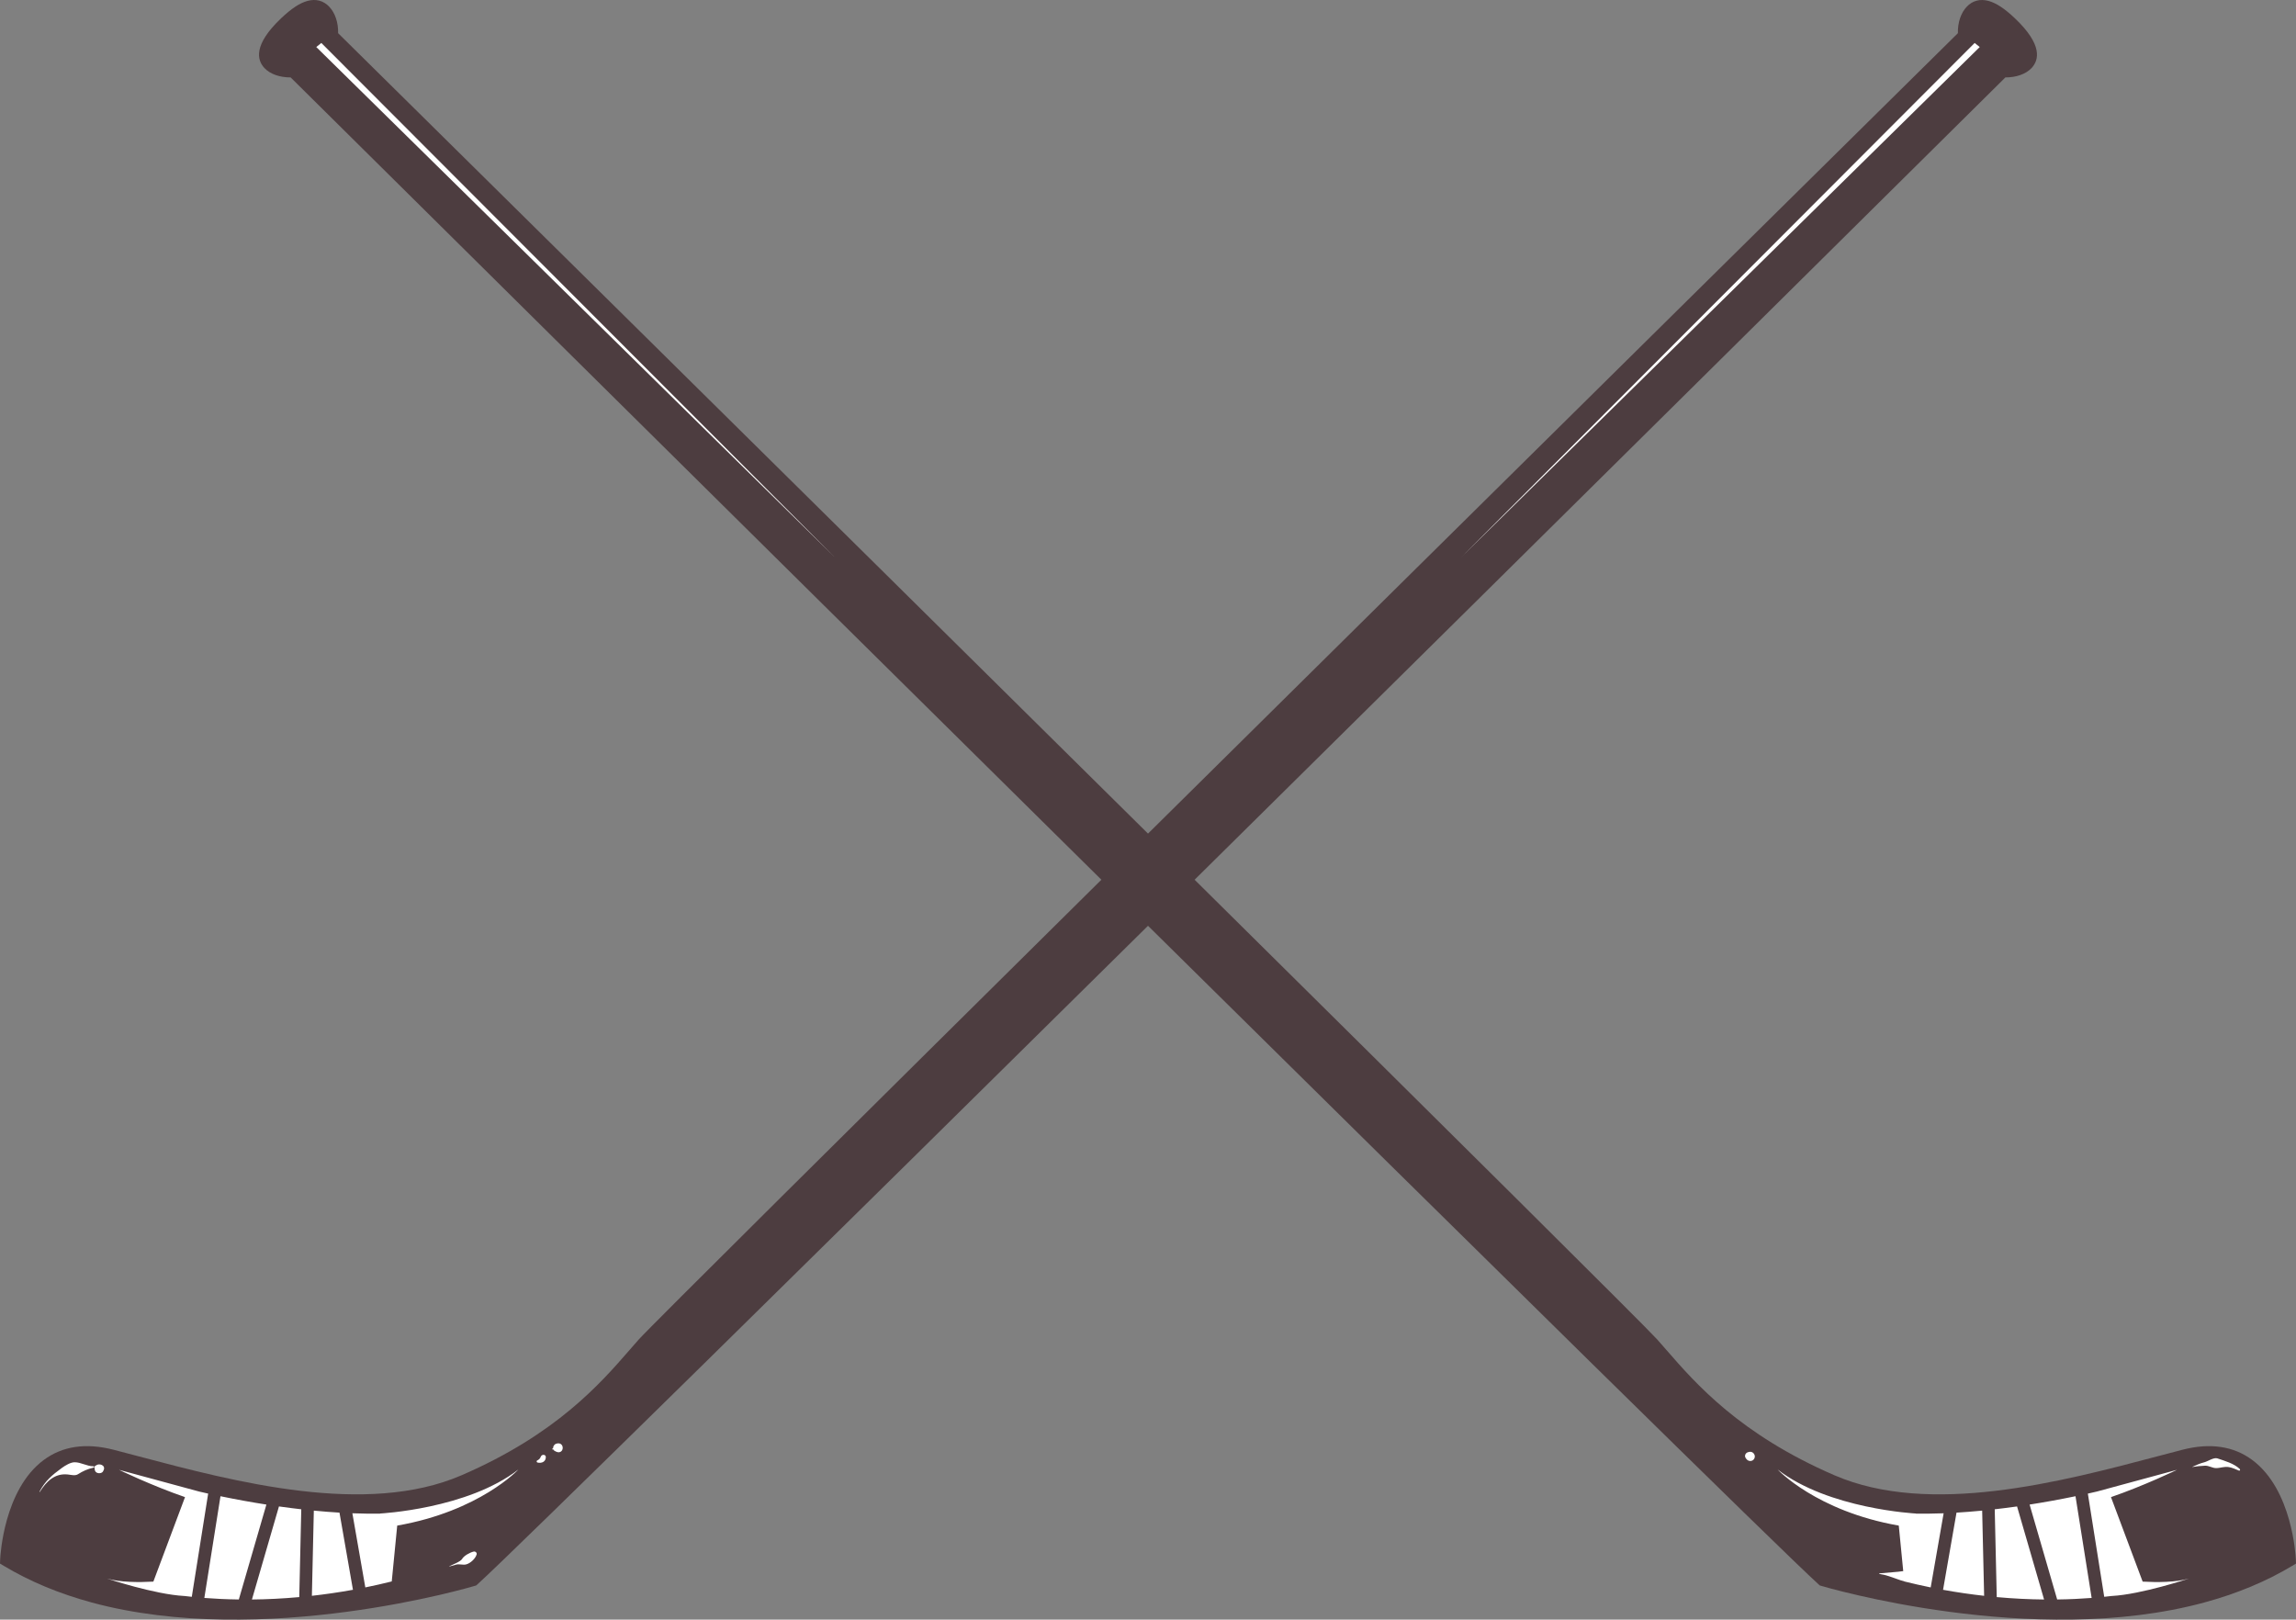 <svg version="1.1" id="图层_2" x="0px" y="0px" width="374.9px" height="264.47px" viewBox="0 0 374.9 264.47" enable-background="new 0 0 374.9 264.47" xml:space="preserve" xmlns="http://www.w3.org/2000/svg" xmlns:xlink="http://www.w3.org/1999/xlink" xmlns:xml="http://www.w3.org/XML/1998/namespace">
  <rect x="0" y="0" width="374.9" height="264.47" fill="#808080" stroke="none"/>
  <path fill="#4D3D40" d="M374.9,255.314l-0.611,0.368c-4.203,2.528-9.031,4.544-14.348,5.984c-0.001,0.002,0.001,0-0.001,0.002
	c-27.947,7.577-62.199-2.601-62.542-2.706l-0.26-0.077l-0.197-0.181c-6.078-5.505-55.895-54.582-109.49-107.533
	C133.855,204.123,84.04,253.2,77.962,258.705l-0.201,0.181l-0.257,0.077c-0.343,0.105-34.6,10.283-62.544,2.706
	c-0.001-0.002,0,0,0-0.002c-5.318-1.44-10.146-3.456-14.349-5.984L0,255.314l0.03-0.713c0.021-0.461,0.562-11.351,7.115-16.203
	c3.063-2.27,6.895-2.832,11.385-1.671c1.336,0.346,2.726,0.711,4.164,1.092c15.653,4.141,37.096,9.814,52.671,3.077
	c15.464-6.688,22.674-14.983,27.443-20.469c0.516-0.596,1.004-1.154,1.467-1.676c1.872-2.098,35.43-35.383,75.563-75.101
	C118.506,83.04,54.716,19.836,47.457,12.643c-1.775,0.006-3.341-0.546-4.261-1.514c-1.269-1.332-1.83-3.825,2.684-8.123
	c1.694-1.608,3.065-2.514,4.326-2.855c1.38-0.375,2.606-0.049,3.549,0.943c0.969,1.016,1.493,2.604,1.455,4.325
	c7.404,7.312,74.772,73.836,132.241,130.699C244.92,79.256,312.289,12.731,319.693,5.419c-0.042-1.722,0.484-3.31,1.45-4.325
	c0.943-0.992,2.172-1.318,3.553-0.943c1.26,0.342,2.633,1.247,4.325,2.855c4.516,4.298,3.95,6.791,2.685,8.123
	c-0.922,0.968-2.488,1.52-4.261,1.514c-7.261,7.193-71.05,70.397-132.383,131.007c40.133,39.718,73.69,73.003,75.562,75.101
	c0.464,0.521,0.95,1.08,1.468,1.676c4.771,5.485,11.979,13.78,27.444,20.469c15.573,6.737,37.015,1.063,52.67-3.077
	c1.438-0.381,2.83-0.746,4.164-1.092c4.49-1.161,8.319-0.599,11.386,1.671c6.554,4.853,7.095,15.742,7.114,16.203L374.9,255.314z" class="color c1"/>
  <path fill="#FFFFFF" d="M357.419,257.763c0,0-7.77,2.589-12.606,2.845l0.002-0.004c-0.393,0.047-0.8,0.093-1.229,0.138
	l-2.673-16.852c0.485-0.106,0.993-0.228,1.487-0.34c1.437-0.39,9.084-2.467,13.083-3.549c0,0-5.405,2.611-10.793,4.463l5.171,13.797
	C352.253,258.395,355.27,258.388,357.419,257.763z M41.136,261.182c2.378-0.023,4.965-0.142,7.728-0.393l0.329-14.339
	c-1.157-0.132-2.37-0.285-3.644-0.465L41.136,261.182z M77.337,253.356c-0.582,0.133-1.579,0.67-1.88,1.199
	c-0.265,0.462-1.61,0.944-2.082,1.185c-0.025,0.013-0.008,0.051,0.017,0.046c0.363-0.089,0.719-0.199,1.078-0.298
	c0.555-0.155,1.106,0.109,1.666-0.044c0.698-0.195,1.474-0.92,1.687-1.607C77.913,253.54,77.619,253.29,77.337,253.356z
	 M51.243,246.668l-0.318,13.912c2.146-0.241,4.382-0.56,6.706-0.982l-2.198-12.6C54.154,246.921,52.76,246.816,51.243,246.668z
	 M62.051,247.159c-1.176,0.021-2.685,0.016-4.514-0.056l2.113,12.105c1.413-0.287,2.852-0.61,4.316-0.977l0.893-9.118
	c13.462-2.35,19.788-9.163,19.788-9.163c-8.293,6.467-22.598,7.193-22.598,7.193L62.051,247.159z M88.307,237.851
	c-0.121,0.316-0.287,0.485-0.593,0.628c-0.147,0.065-0.104,0.301,0.043,0.336c0.689,0.164,1.333-0.114,1.369-0.854
	C89.15,237.46,88.461,237.435,88.307,237.851z M15.677,239.291c-0.025,0.019-0.285,0.141-0.266,0.266
	c0.023,0.157,0.047,0.313,0.07,0.47c0.079,0.516,0.716,0.639,1.107,0.448c0.203-0.097,0.266-0.254,0.348-0.448
	C17.264,239.243,16.185,238.884,15.677,239.291z M15.255,239.427c-1.083-0.004-2.036-0.656-3.065-0.656
	c-0.68,0-1.569,0.547-2.101,0.937c-1.611,1.176-2.671,2.061-3.648,3.87c-0.02,0.037,0.033,0.067,0.055,0.033
	c1.078-1.72,2.438-3.064,4.564-2.845c0.496,0.051,1.207,0.257,1.661-0.034c0.819-0.52,1.61-0.879,2.564-1.084
	C15.412,239.62,15.379,239.427,15.255,239.427z M33.99,243.89c-0.484-0.105-0.99-0.227-1.482-0.338
	c-1.426-0.388-9.086-2.468-13.089-3.551c0,0,5.404,2.611,10.792,4.463l-5.17,13.797c-2.393,0.134-5.409,0.127-7.562-0.498
	c0,0,7.771,2.589,12.61,2.845l-0.001-0.004c0.393,0.048,0.799,0.094,1.229,0.139L33.99,243.89z M36.001,244.318l-2.635,16.61
	c1.675,0.13,3.562,0.223,5.63,0.25l4.501-15.497C41.172,245.318,38.668,244.869,36.001,244.318z M91.173,235.682
	c-0.138-0.002-0.254,0.031-0.385,0.075c-0.301,0.103-0.505,0.449-0.475,0.754c-0.051-0.001-0.094-0.049-0.126,0.071
	c-0.032,0.11,0.099,0.153,0.167,0.089c0.007,0.018,0.021,0.031,0.031,0.048c0.054,0.229,0.651,0.42,0.788,0.422
	C92.117,237.161,92.117,235.689,91.173,235.682z M51.643,7.68l84.64,83.295L52.469,7.015L51.643,7.68z M331.401,245.681
	l4.501,15.497c2.068-0.027,3.956-0.12,5.63-0.25l-2.636-16.609C336.23,244.869,333.728,245.318,331.401,245.681z M325.707,246.451
	l0.329,14.339c2.763,0.251,5.351,0.369,7.729,0.393l-4.412-15.196C328.078,246.166,326.865,246.319,325.707,246.451z
	 M365.729,239.879c-0.974-0.921-2.424-1.317-3.666-1.739c-0.588-0.2-1.559,0.488-2.107,0.627c-0.694,0.178-1.354,0.458-1.999,0.764
	c-0.008,0.005-0.003,0.016,0.006,0.014c0.689-0.113,1.371-0.177,2.069-0.21c0.652-0.03,1.201,0.391,1.813,0.391
	c0.758,0,1.327-0.302,2.13-0.157c0.56,0.1,1.083,0.352,1.605,0.566C365.726,240.196,365.834,239.98,365.729,239.879z
	 M319.467,246.999l-2.197,12.6c2.323,0.423,4.562,0.742,6.708,0.982l-0.321-13.912C322.139,246.816,320.745,246.921,319.467,246.999
	z M322.43,7.015l-83.811,83.96l84.64-83.295L322.43,7.015z M285.58,237.088c-0.062,0.016-0.125,0.033-0.185,0.051
	c-0.368,0.104-0.596,0.57-0.37,0.91c0.031,0.049,0.068,0.099,0.101,0.15c0.313,0.465,1.01,0.514,1.308,0
	C286.772,237.629,286.222,236.904,285.58,237.088z M312.851,247.159l0.001-0.015c0,0-14.307-0.727-22.596-7.193
	c0,0,6.324,6.813,19.784,9.163l0.727,7.433c-0.279,0.03-0.564,0.075-0.849,0.104c-1.01,0.098-2.017,0.164-3.031,0.265
	c-0.048,0.003-0.069,0.085-0.013,0.094c1.035,0.143,1.909,0.485,2.883,0.831c0.392,0.139,0.785,0.287,1.172,0.366l0.003,0.026
	c1.466,0.366,2.905,0.689,4.318,0.977l2.113-12.105C315.535,247.174,314.026,247.179,312.851,247.159z" class="color c2"/>
</svg>